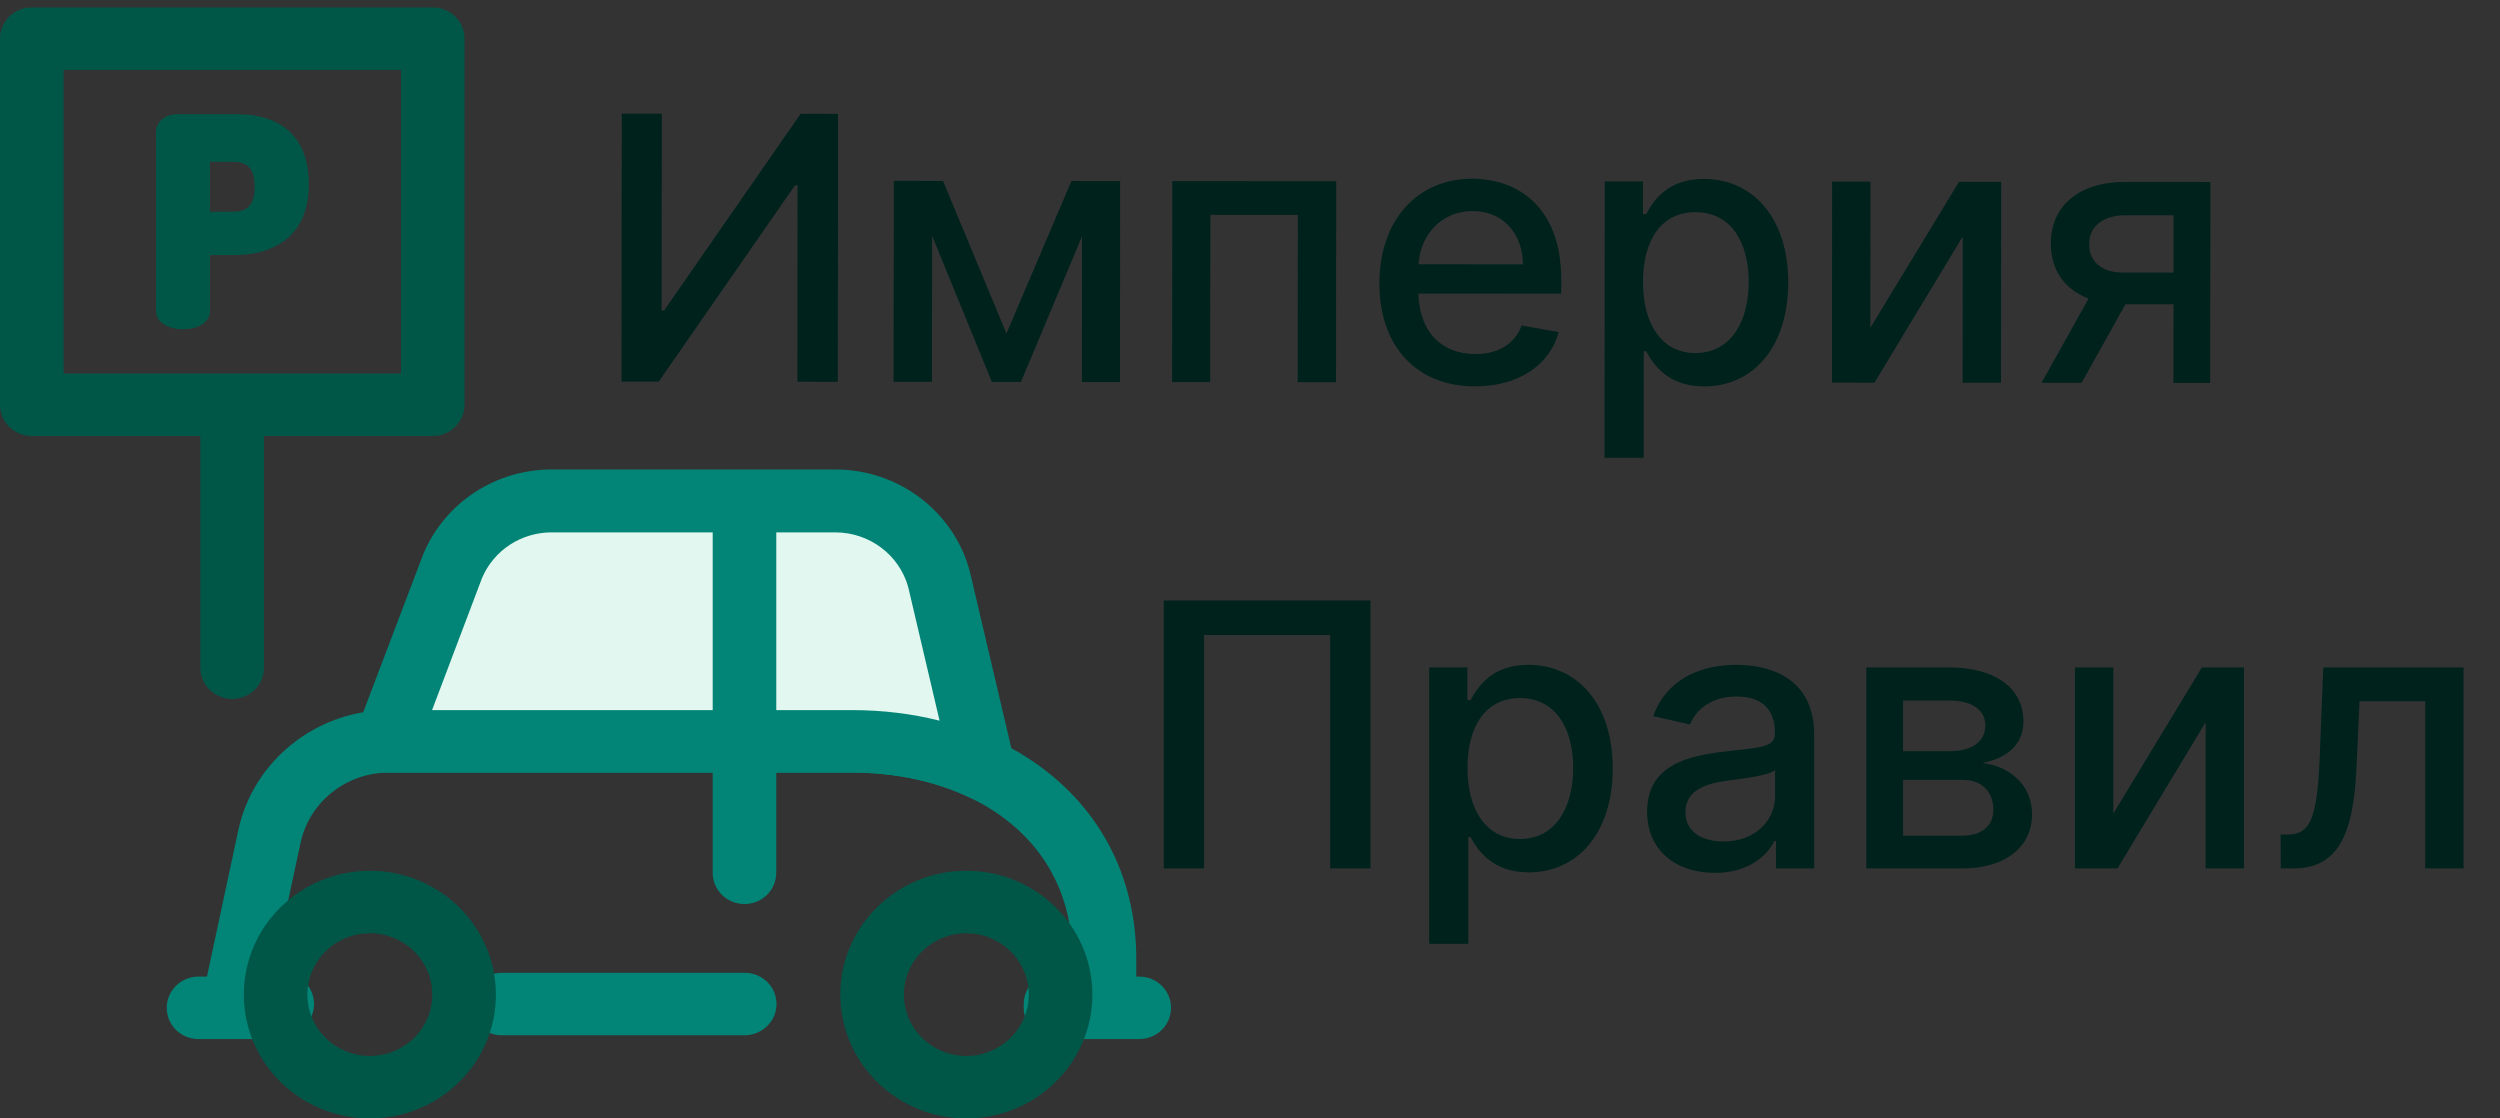 <svg width="190" height="85" viewBox="0 0 190 85" fill="none" xmlns="http://www.w3.org/2000/svg">
<rect x="0" y="0" width="190" height="85" fill="#333333" stroke="none"/>
<path d="M21.085 78.97H15.088C13.75 78.97 12.672 77.912 12.672 76.597C12.672 75.281 13.75 74.223 15.088 74.223H21.085C22.424 74.223 23.502 75.281 23.502 76.597C23.502 77.912 22.424 78.97 21.085 78.97Z" fill="#028476"/>
<path d="M86.584 78.97H80.222C78.883 78.97 77.805 77.912 77.805 76.597C77.805 75.281 78.883 74.223 80.222 74.223H86.584C87.922 74.223 89 75.281 89 76.597C89 77.912 87.922 78.97 86.584 78.97Z" fill="#028476"/>
<path d="M83.924 78.681H80.222C78.883 78.681 77.805 77.622 77.805 76.307C77.805 74.992 78.883 73.933 80.222 73.933H81.508V72.891C81.508 68.041 79.405 64.13 75.424 61.569C72.521 59.707 68.836 58.717 64.768 58.717H29.534C26.318 58.717 23.502 60.954 22.841 64.062L20.72 73.933H21.451C22.789 73.933 23.867 74.992 23.867 76.307C23.867 77.622 22.789 78.681 21.451 78.681H17.748C17.018 78.681 16.323 78.356 15.871 77.81C15.419 77.246 15.227 76.529 15.384 75.829L18.113 63.088C19.243 57.811 24.058 53.969 29.551 53.969H64.786C69.792 53.969 74.398 55.215 78.084 57.589C83.42 61.022 86.358 66.453 86.358 72.891V76.307C86.341 77.622 85.263 78.681 83.924 78.681Z" fill="#028476"/>
<path d="M56.581 78.681H38.138C36.799 78.681 35.722 77.622 35.722 76.307C35.722 74.992 36.799 73.933 38.138 73.933H56.598C57.937 73.933 59.015 74.992 59.015 76.307C59.015 77.622 57.919 78.681 56.581 78.681Z" fill="#028476"/>
<path d="M64.769 56.342C68.419 56.342 71.843 57.077 74.746 58.477L71.357 44.046C70.418 40.528 67.167 38.069 63.465 38.069H41.928C38.625 38.069 35.652 40.016 34.401 43.022L29.342 56.342H64.769Z" fill="#E1F7EF"/>
<path d="M74.746 60.851C74.381 60.851 74.016 60.766 73.685 60.612C71.113 59.383 68.019 58.717 64.768 58.717H29.342C28.542 58.717 27.812 58.341 27.36 57.692C26.908 57.06 26.804 56.24 27.082 55.506L32.14 42.185C32.158 42.151 32.158 42.134 32.175 42.1C33.809 38.206 37.651 35.678 41.944 35.678H63.482C68.279 35.678 72.486 38.855 73.703 43.415C73.703 43.432 73.72 43.466 73.72 43.483L77.11 57.914C77.318 58.802 76.988 59.741 76.258 60.305C75.823 60.681 75.284 60.851 74.746 60.851ZM32.836 53.969H64.785C67.08 53.969 69.305 54.242 71.408 54.772L69.027 44.627C68.349 42.168 66.072 40.46 63.482 40.46H41.927C39.615 40.46 37.546 41.809 36.642 43.91L32.836 53.969Z" fill="#028476"/>
<path d="M56.581 68.707C55.242 68.707 54.165 67.648 54.165 66.334V38.974C54.165 37.659 55.242 36.601 56.581 36.601C57.919 36.601 58.997 37.659 58.997 38.974V66.316C58.997 67.648 57.919 68.707 56.581 68.707Z" fill="#028476"/>
<path d="M73.442 84.999C68.158 84.999 63.864 80.781 63.864 75.589C63.864 70.397 68.158 66.179 73.442 66.179C78.727 66.179 83.02 70.397 83.02 75.589C83.02 80.781 78.727 84.999 73.442 84.999ZM73.442 70.927C70.835 70.927 68.697 73.01 68.697 75.589C68.697 78.168 70.818 80.251 73.442 80.251C76.05 80.251 78.188 78.168 78.188 75.589C78.188 73.01 76.05 70.927 73.442 70.927Z" fill="#005748"/>
<path d="M28.108 84.999C22.823 84.999 18.53 80.781 18.53 75.589C18.53 70.397 22.823 66.179 28.108 66.179C33.392 66.179 37.686 70.397 37.686 75.589C37.703 80.781 33.392 84.999 28.108 84.999ZM28.108 70.927C25.483 70.927 23.362 73.01 23.362 75.589C23.362 78.168 25.483 80.251 28.108 80.251C30.733 80.251 32.853 78.168 32.853 75.589C32.853 73.01 30.733 70.927 28.108 70.927Z" fill="#005748"/>
<path d="M32.888 33.134H2.416C1.078 33.134 0 32.075 0 30.76V2.94C0 1.625 1.078 0.566 2.416 0.566H32.888C34.227 0.566 35.304 1.625 35.304 2.94V30.76C35.304 32.075 34.227 33.134 32.888 33.134ZM4.832 28.386H30.472V5.314H4.832V28.386Z" fill="#005748"/>
<path d="M17.974 8.678H13.471C12.55 8.678 11.855 9.259 11.855 10.044V23.639C11.855 24.458 12.707 25.022 13.906 25.022C15.123 25.022 15.957 24.458 15.957 23.639V19.386H17.747C21.381 19.386 23.466 17.456 23.466 14.075V13.972C23.466 10.557 21.52 8.678 17.974 8.678ZM17.747 16.09H15.957V12.299H17.747C18.825 12.299 19.347 12.879 19.347 14.075V14.314C19.347 15.509 18.825 16.09 17.747 16.09Z" fill="#005748"/>
<path d="M17.643 53.114C16.305 53.114 15.227 52.056 15.227 50.741V31.067C15.227 29.752 16.305 28.693 17.643 28.693C18.982 28.693 20.06 29.752 20.06 31.067V50.741C20.077 52.056 18.982 53.114 17.643 53.114Z" fill="#005748"/>
<path d="M47.254 8.638L47.237 29.002L50.061 29.004L60.424 14.078L60.613 14.078L60.601 29.013L63.673 29.016L63.69 8.652L60.846 8.65L50.473 23.596L50.284 23.595L50.297 8.641L47.254 8.638ZM76.49 25.347L71.668 13.75L67.929 13.746L67.916 29.019L70.83 29.022L70.839 17.915L75.384 29.025L77.591 29.027L82.234 17.964L82.225 29.031L85.118 29.034L85.131 13.761L81.432 13.758L76.49 25.347ZM89.081 29.037L91.974 29.039L91.985 16.332L98.637 16.337L98.626 29.045L101.539 29.047L101.552 13.774L89.093 13.764L89.081 29.037ZM112.096 29.364C115.427 29.367 117.785 27.729 118.463 25.243L115.65 24.734C115.112 26.175 113.818 26.91 112.128 26.908C109.583 26.906 107.874 25.254 107.797 22.311L118.655 22.32L118.656 21.266C118.66 15.748 115.361 13.587 111.901 13.584C107.645 13.581 104.838 16.82 104.834 21.513C104.83 26.256 107.592 29.361 112.096 29.364ZM107.809 20.084C107.93 17.916 109.502 16.038 111.918 16.04C114.225 16.042 115.735 17.754 115.743 20.09L107.809 20.084ZM121.943 34.792L124.916 34.794L124.923 26.69L125.102 26.691C125.638 27.665 126.73 29.367 129.514 29.369C133.213 29.372 135.9 26.411 135.904 21.47C135.908 16.518 133.186 13.602 129.498 13.599C126.664 13.597 125.638 15.326 125.11 16.27L124.862 16.27L124.864 13.794L121.96 13.792L121.943 34.792ZM124.867 21.43C124.87 18.239 126.264 16.122 128.859 16.124C131.554 16.126 132.904 18.404 132.901 21.437C132.899 24.5 131.505 26.835 128.85 26.833C126.295 26.831 124.865 24.642 124.867 21.43ZM142.146 24.915L142.155 13.809L139.242 13.806L139.229 29.079L142.46 29.081L149.171 17.971L149.162 29.087L152.075 29.09L152.088 13.817L148.887 13.814L142.146 24.915ZM165.181 29.101L167.975 29.103L167.987 13.83L161.534 13.825C158.014 13.822 155.865 15.639 155.863 18.513C155.861 20.522 156.914 22.004 158.733 22.692L155.158 29.092L158.2 29.095L161.536 23.122L165.186 23.125L165.181 29.101ZM165.188 20.718L161.33 20.715C159.709 20.714 158.765 19.858 158.776 18.555C158.767 17.243 159.792 16.359 161.532 16.36L165.191 16.363L165.188 20.718Z" fill="#00221C"/>
<path d="M104.156 45.636H88.446V66H91.508V48.261H101.094V66H104.156V45.636ZM108.616 71.727H111.589V63.624H111.768C112.305 64.598 113.398 66.298 116.183 66.298C119.881 66.298 122.566 63.335 122.566 58.394C122.566 53.442 119.842 50.528 116.153 50.528C113.319 50.528 112.295 52.258 111.768 53.203H111.519V50.727H108.616V71.727ZM111.529 58.364C111.529 55.172 112.921 53.054 115.516 53.054C118.211 53.054 119.563 55.331 119.563 58.364C119.563 61.426 118.171 63.763 115.516 63.763C112.961 63.763 111.529 61.575 111.529 58.364ZM130.342 66.338C132.867 66.338 134.289 65.055 134.856 63.912H134.975V66H137.879V55.858C137.879 51.413 134.379 50.528 131.952 50.528C129.188 50.528 126.643 51.642 125.648 54.426L128.442 55.062C128.88 53.979 129.994 52.935 131.992 52.935C133.911 52.935 134.896 53.939 134.896 55.669V55.739C134.896 56.822 133.782 56.803 131.038 57.121C128.144 57.459 125.181 58.215 125.181 61.685C125.181 64.688 127.438 66.338 130.342 66.338ZM130.988 63.952C129.308 63.952 128.094 63.196 128.094 61.724C128.094 60.133 129.506 59.567 131.227 59.338C132.191 59.209 134.478 58.95 134.906 58.523V60.492C134.906 62.301 133.464 63.952 130.988 63.952ZM141.838 66H149.137C152.478 66 154.436 64.31 154.436 61.883C154.436 59.617 152.696 58.224 150.658 57.986C152.537 57.628 153.78 56.594 153.78 54.804C153.78 52.298 151.613 50.727 148.172 50.727H141.838V66ZM144.632 63.514V59.269H149.137C150.608 59.269 151.493 60.133 151.493 61.555C151.493 62.769 150.608 63.514 149.137 63.514H144.632ZM144.632 57.091V53.243H148.172C149.863 53.243 150.887 53.949 150.887 55.122C150.887 56.345 149.873 57.091 148.202 57.091H144.632ZM160.611 61.834V50.727H157.698V66H160.929L167.631 54.883V66H170.544V50.727H167.343L160.611 61.834ZM173.338 66H174.293C177.624 66 178.847 63.534 179.086 58.483L179.324 53.293H184.316V66H187.229V50.727H176.57L176.301 57.489C176.113 62.202 175.576 63.425 173.875 63.425H173.328L173.338 66Z" fill="#00221C"/>
</svg>
